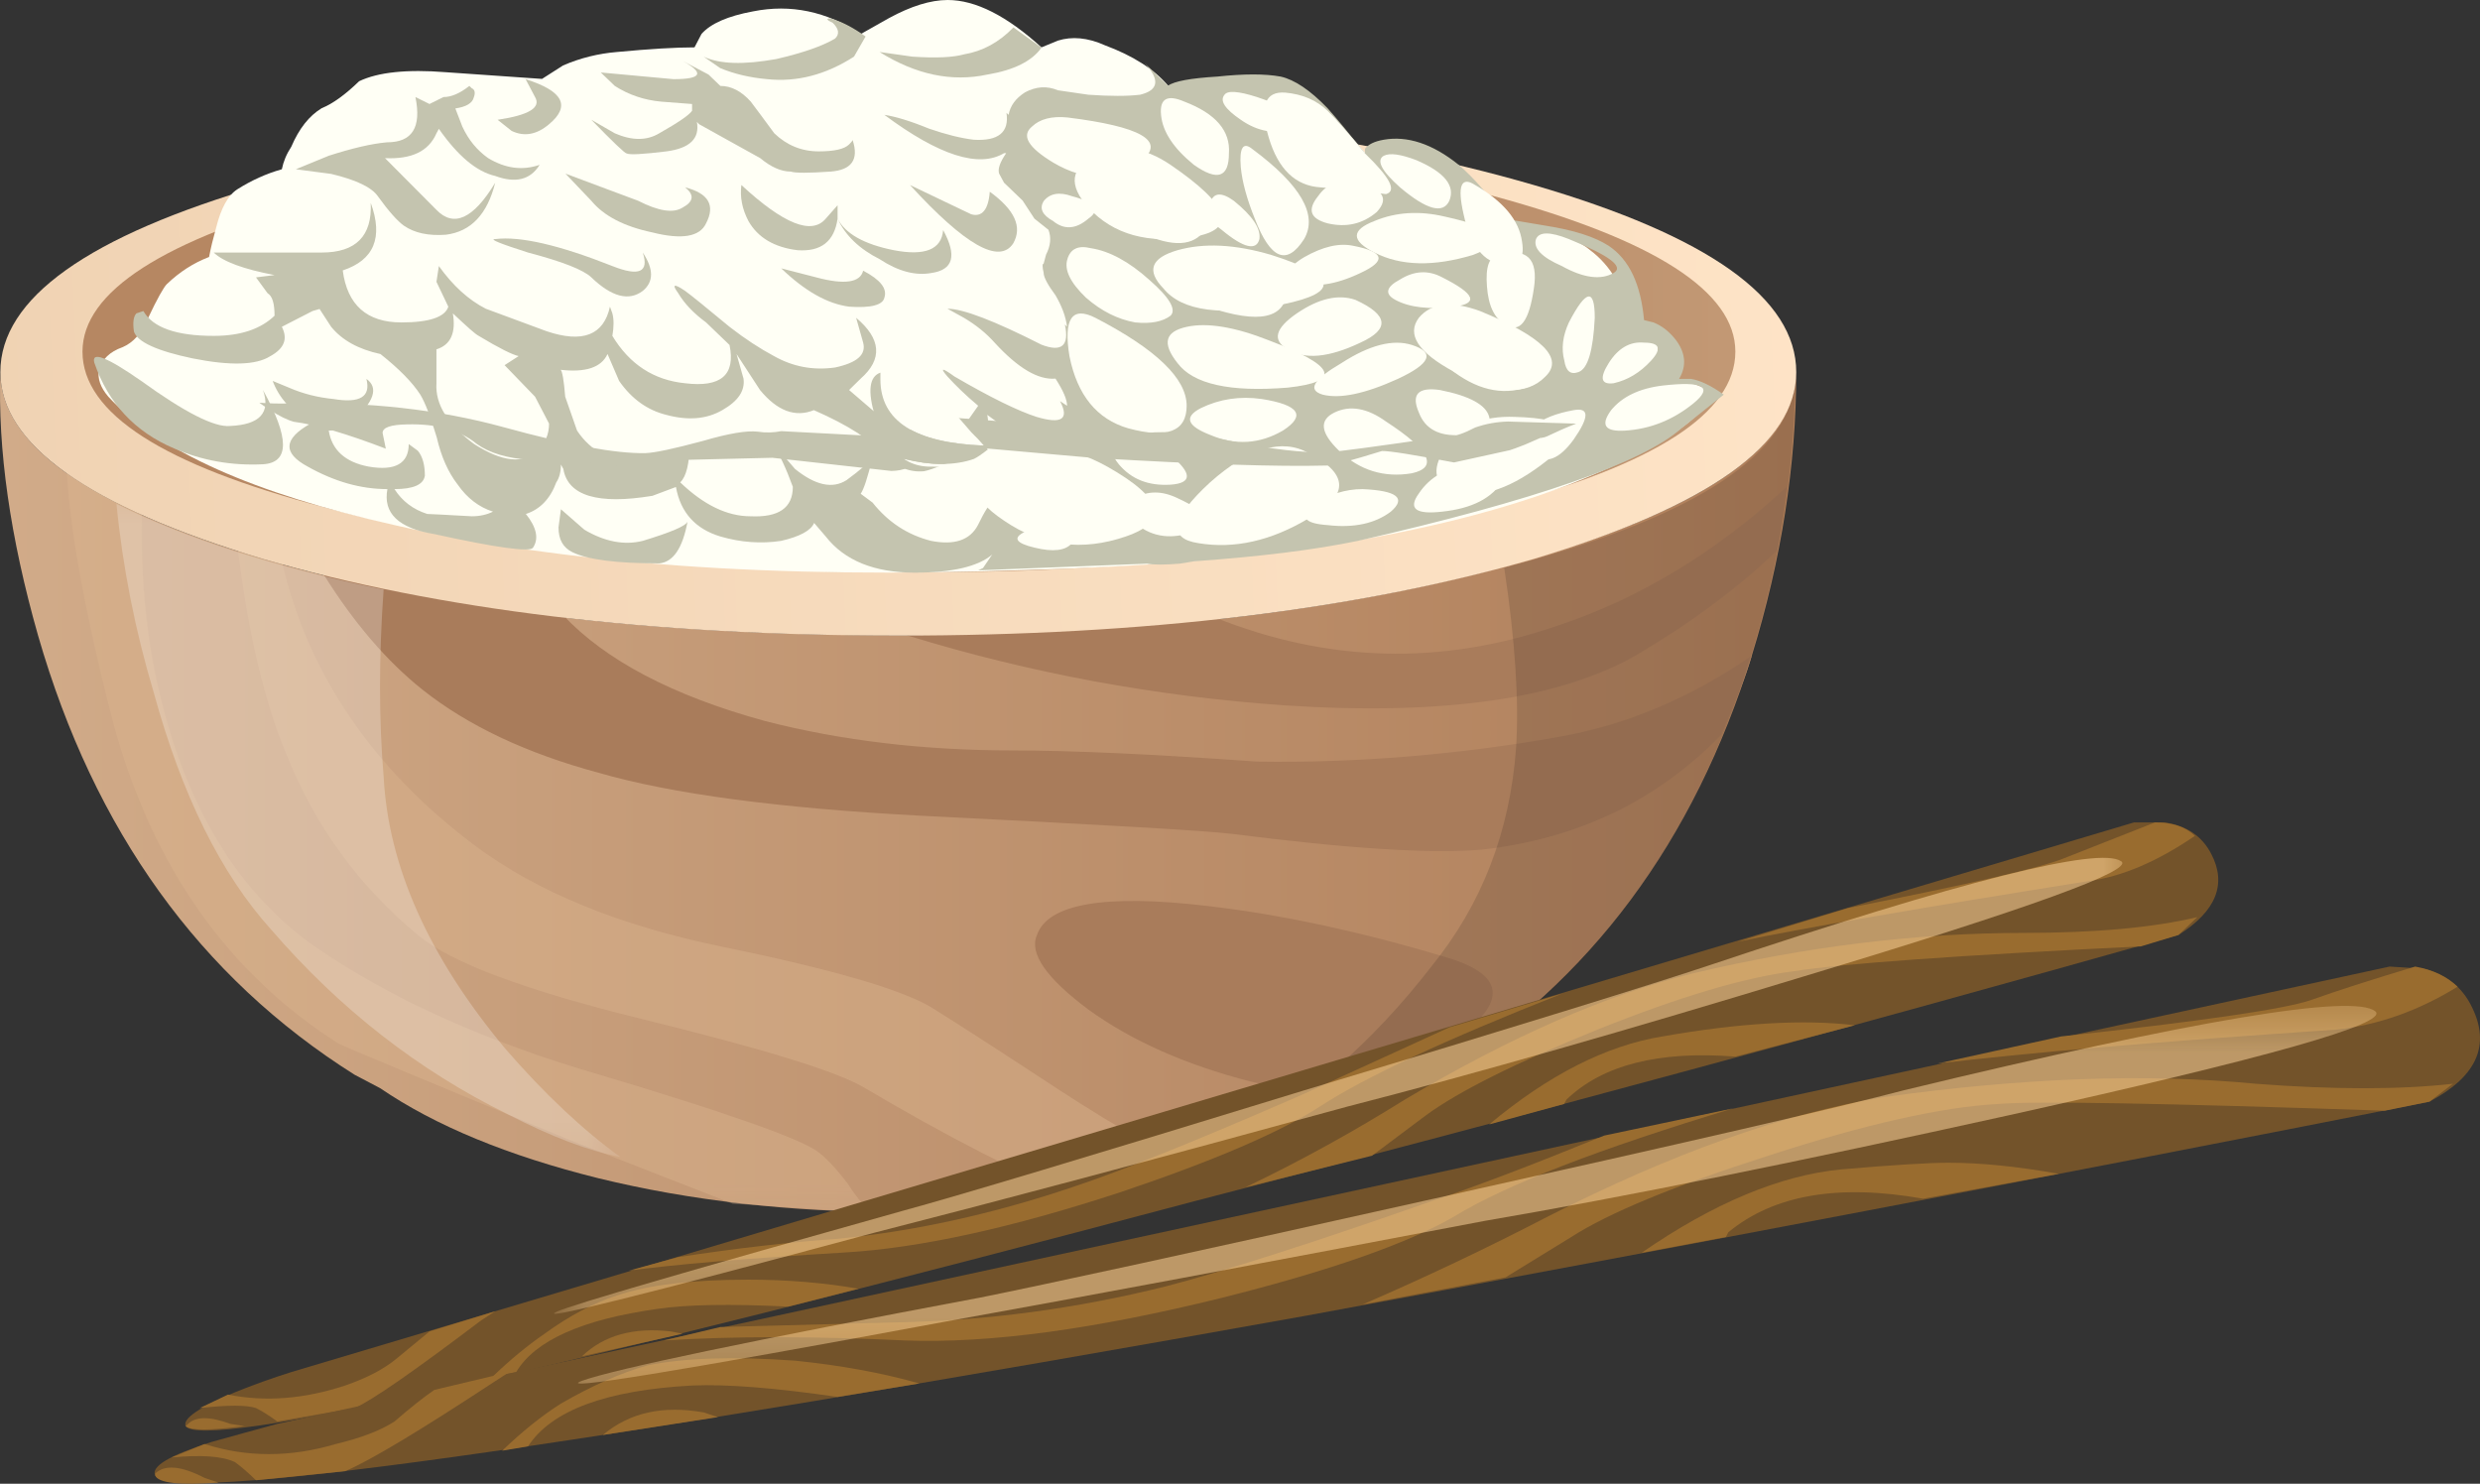 <?xml version="1.0" encoding="UTF-8" standalone="no"?>
<!-- Created with Inkscape (http://www.inkscape.org/) -->

<svg
   xmlns:dc="http://purl.org/dc/elements/1.1/"
   xmlns:cc="http://creativecommons.org/ns#"
   xmlns:rdf="http://www.w3.org/1999/02/22-rdf-syntax-ns#"
   xmlns:svg="http://www.w3.org/2000/svg"
   xmlns="http://www.w3.org/2000/svg"
   xmlns:sodipodi="http://sodipodi.sourceforge.net/DTD/sodipodi-0.dtd"
   xmlns:inkscape="http://www.inkscape.org/namespaces/inkscape"
   id="svg2"
   xml:space="preserve"
   viewBox="0 0 22944.956 13727.996"
   version="1.1"
   inkscape:version="0.91 r13725"
   sodipodi:docname="food-proper-rice.svg"
   width="22944.955"
   height="13727.996"><rect x="0" y="0" width="22944.956" height="13727.996" fill="#333333" stroke="none"/><sodipodi:namedview
     pagecolor="#ffffff"
     bordercolor="#666666"
     borderopacity="1"
     objecttolerance="10"
     gridtolerance="10"
     guidetolerance="10"
     inkscape:pageopacity="0"
     inkscape:pageshadow="2"
     inkscape:window-width="1916"
     inkscape:window-height="1035"
     id="namedview229"
     showgrid="false"
     fit-margin-top="0"
     fit-margin-left="0"
     fit-margin-right="0"
     fit-margin-bottom="0"
     inkscape:zoom="0.01"
     inkscape:cx="22893.792"
     inkscape:cy="19.567448"
     inkscape:window-x="4"
     inkscape:window-y="1"
     inkscape:window-maximized="1"
     inkscape:current-layer="g474" /><defs
     id="defs6"><linearGradient
       id="linearGradient24"
       y2="17.575"
       gradientUnits="userSpaceOnUse"
       x2="38.3"
       gradientTransform="matrix(0.68,0,0,-0.68,0.006,22.391)"
       y1="17.575"
       x1="-0.008"><stop
         id="stop26"
         style="stop-color:#d1ab89"
         offset="0" /><stop
         id="stop28"
         style="stop-color:#b07f5a"
         offset="1" /></linearGradient><clipPath
       id="clipPath42"><path
         id="path44"
         d="m 0,3.306 18,0 0,13 -18,0 0,-13 z"
         inkscape:connector-curvature="0" /></clipPath><mask
       id="mask46"><g
         id="g48"><g
           id="g50"
           clip-path="url(#clipPath42)"><path
             id="path52"
             style="fill:#000000;fill-opacity:0.441"
             d="m 0,3.306 18,0 0,13 -18,0 0,-13 z"
             inkscape:connector-curvature="0" /></g></g></mask><clipPath
       id="clipPath58"><path
         id="path60"
         d="m 0,3.306 18,0 0,13 -18,0 0,-13 z"
         inkscape:connector-curvature="0" /></clipPath><clipPath
       id="clipPath62"><path
         id="path64"
         d="M 0,4 18,4 18,17 0,17 0,4 Z"
         inkscape:connector-curvature="0" /></clipPath><clipPath
       id="clipPath88"><path
         id="path90"
         d="m 15,3.306 12,0 0,14 -12,0 0,-14 z"
         inkscape:connector-curvature="0" /></clipPath><mask
       id="mask92"><g
         id="g94"><g
           id="g96"
           clip-path="url(#clipPath88)"><path
             id="path98"
             style="fill:#000000;fill-opacity:0.141"
             d="m 15,3.306 12,0 0,14 -12,0 0,-14 z"
             inkscape:connector-curvature="0" /></g></g></mask><clipPath
       id="clipPath104"><path
         id="path106"
         d="m 15,3.306 12,0 0,14 -12,0 0,-14 z"
         inkscape:connector-curvature="0" /></clipPath><clipPath
       id="clipPath108"><path
         id="path110"
         d="M 15,4 27,4 27,18 15,18 15,4 Z"
         inkscape:connector-curvature="0" /></clipPath><clipPath
       id="clipPath132"><path
         id="path134"
         d="m 1,4.306 8,0 0,11 -8,0 0,-11 z"
         inkscape:connector-curvature="0" /></clipPath><mask
       id="mask136"><g
         id="g138"><g
           id="g140"
           clip-path="url(#clipPath132)"><path
             id="path142"
             style="fill:#000000;fill-opacity:0.25"
             d="m 1,4.306 8,0 0,11 -8,0 0,-11 z"
             inkscape:connector-curvature="0" /></g></g></mask><clipPath
       id="clipPath148"><path
         id="path150"
         d="m 1,4.306 8,0 0,11 -8,0 0,-11 z"
         inkscape:connector-curvature="0" /></clipPath><clipPath
       id="clipPath152"><path
         id="path154"
         d="M 1,5 9,5 9,16 1,16 1,5 Z"
         inkscape:connector-curvature="0" /></clipPath><linearGradient
       id="linearGradient182"
       y2="-9.035"
       gradientUnits="userSpaceOnUse"
       x2="9.106"
       gradientTransform="matrix(-0.679,-0.028,-0.028,0.679,0.005,22.391)"
       y1="-9.035"
       x1="-41.688"><stop
         id="stop184"
         style="stop-color:#ffe5c8"
         offset="0" /><stop
         id="stop186"
         style="stop-color:#edcfaf"
         offset="1" /></linearGradient><linearGradient
       id="linearGradient200"
       y2="-7.8"
       gradientUnits="userSpaceOnUse"
       x2="-3.3"
       gradientTransform="matrix(-0.68,0,0,0.68,0.005,22.391)"
       y1="-7.8"
       x1="-36.7"><stop
         id="stop202"
         style="stop-color:#c29874"
         offset="0" /><stop
         id="stop204"
         style="stop-color:#bb8e6a"
         offset=".176" /><stop
         id="stop206"
         style="stop-color:#b68762"
         offset="1" /></linearGradient><clipPath
       id="clipPath282"><path
         id="path284"
         d="m 8,2.306 23,0 0,8 -23,0 0,-8 z"
         inkscape:connector-curvature="0" /></clipPath><mask
       id="mask286"><g
         id="g288"><g
           id="g290"
           clip-path="url(#clipPath282)"><path
             id="path292"
             style="fill:#000000;fill-opacity:0.531"
             d="m 8,2.306 23,0 0,8 -23,0 0,-8 z"
             inkscape:connector-curvature="0" /></g></g></mask><clipPath
       id="clipPath298"><path
         id="path300"
         d="m 8,2.306 23,0 0,8 -23,0 0,-8 z"
         inkscape:connector-curvature="0" /></clipPath><clipPath
       id="clipPath302"><path
         id="path304"
         d="M 8,3 31,3 31,11 8,11 8,3 Z"
         inkscape:connector-curvature="0" /></clipPath><clipPath
       id="clipPath344"><path
         id="path346"
         d="m 8,1.306 27,0 0,6 -27,0 0,-6 z"
         inkscape:connector-curvature="0" /></clipPath><mask
       id="mask348"><g
         id="g350"><g
           id="g352"
           clip-path="url(#clipPath344)"><path
             id="path354"
             style="fill:#000000;fill-opacity:0.531"
             d="m 8,1.306 27,0 0,6 -27,0 0,-6 z"
             inkscape:connector-curvature="0" /></g></g></mask><clipPath
       id="clipPath360"><path
         id="path362"
         d="m 8,1.306 27,0 0,6 -27,0 0,-6 z"
         inkscape:connector-curvature="0" /></clipPath><clipPath
       id="clipPath364"><path
         id="path366"
         d="M 8,2 35,2 35,8 8,8 8,2 Z"
         inkscape:connector-curvature="0" /></clipPath><clipPath
       id="clipPath388"><path
         id="path390"
         d="m 1,30.306 27,0 0,-16 -27,0 0,16 z"
         inkscape:connector-curvature="0" /></clipPath><clipPath
       id="clipPath394"><path
         id="path396"
         d="m 23.309,27.076 -0.582,0.164 c -0.165,0.035 -0.325,0.07 -0.485,0.109 l -0.019,0.02 c -0.411,0.308 -0.785,0.418 -1.129,0.328 l -0.02,0 -0.062,-0.02 c -0.059,-0.019 -0.106,-0.039 -0.137,-0.062 -0.039,0.004 -0.078,0.008 -0.121,0.015 -0.078,0.086 -0.152,0.165 -0.227,0.235 -0.066,0.082 -0.129,0.156 -0.183,0.215 l -0.063,0.078 c -0.246,0.262 -0.476,0.414 -0.691,0.465 -0.215,0.047 -0.524,0.039 -0.922,-0.024 -0.371,-0.039 -0.609,-0.082 -0.715,-0.14 -0.058,0.07 -0.125,0.132 -0.207,0.195 l -0.121,0.117 c 0.02,-0.023 0.035,-0.043 0.043,-0.058 -0.172,0.125 -0.387,0.234 -0.648,0.324 -0.247,0.101 -0.473,0.121 -0.684,0.062 l -0.238,-0.125 c -0.493,0.465 -0.95,0.696 -1.375,0.684 -0.243,-0.004 -0.52,-0.106 -0.836,-0.301 l -0.371,-0.23 c -0.168,0.121 -0.325,0.191 -0.469,0.211 -0.367,0.144 -0.742,0.175 -1.121,0.089 -0.371,-0.089 -0.621,-0.214 -0.75,-0.379 L 11.102,28.845 C 10.809,28.838 10.434,28.802 9.984,28.74 9.688,28.732 9.426,28.658 9.188,28.517 L 8.875,28.31 7.473,28.396 C 6.91,28.435 6.5,28.369 6.234,28.205 6.027,28.009 5.844,27.873 5.684,27.791 5.527,27.677 5.387,27.486 5.258,27.216 5.207,27.111 5.172,26.99 5.148,26.853 4.91,26.795 4.699,26.697 4.516,26.56 4.48,26.529 4.449,26.494 4.418,26.455 4.23,26.388 4.051,26.314 3.883,26.244 L 1.422,24.638 C 1.414,24.623 1.398,24.599 1.387,24.58 1.371,24.56 1.359,24.537 1.348,24.517 L 1.328,24.478 C 1.32,24.463 1.316,24.451 1.309,24.435 1.297,24.408 1.281,24.38 1.27,24.357 1.25,24.314 1.23,24.275 1.215,24.236 1.191,24.166 1.176,24.099 1.16,24.033 1.152,24.009 1.145,23.982 1.141,23.951 l 0.004,-0.078 0,-0.078 0.003,-0.082 C 1.125,22.537 1.344,21.209 1.809,19.728 1.82,19.681 1.836,19.634 1.852,19.588 1.895,19.447 1.938,19.31 1.98,19.173 2.012,19.091 2.039,19.009 2.066,18.935 l 0.868,-1.84 c 0.097,-0.101 0.257,-0.265 0.472,-0.488 0.383,-0.336 0.668,-0.527 0.856,-0.578 0.32,-0.043 0.765,-0.18 1.332,-0.406 l -0.047,0.238 c 0,0.082 0.117,0.125 0.355,0.129 0.43,0.012 0.766,-0.086 1.008,-0.293 0.188,-0.141 0.445,-0.219 0.77,-0.242 0.058,0 0.121,-0.004 0.179,-0.016 L 8,15.443 c 0.211,0.004 0.559,-0.027 1.043,-0.094 0.195,-0.039 0.375,-0.047 0.539,-0.027 0.164,0.016 0.289,0.058 0.375,0.133 l 1.242,0.031 1.727,-0.199 c 0.183,0.004 0.304,0.062 0.355,0.172 0.051,0.132 0.235,0.203 0.555,0.211 l 2.043,-0.188 c 1.523,-0.094 2.644,-0.133 3.367,-0.113 0.078,0 0.344,0.074 0.793,0.219 0.106,0.003 0.453,-0.055 1.043,-0.172 0.309,0.007 0.73,0.129 1.273,0.371 0.028,0.004 0.055,0.011 0.079,0.023 0.554,0.278 1.043,0.426 1.468,0.438 0.16,0.004 0.532,0.183 1.11,0.547 0.015,0.011 0.035,0.023 0.058,0.043 l 0.961,1.484 c 0.207,0.473 0.387,0.976 0.543,1.512 0.016,0.066 0.035,0.132 0.055,0.203 l 0.019,0.039 c 0.114,0.429 0.211,0.859 0.286,1.289 l 0.035,0.18 c 0.07,0.375 0.117,0.75 0.152,1.125 l 0.059,1.703 c -0.028,1.093 -1.317,1.992 -3.871,2.703 z"
         inkscape:connector-curvature="0" /></clipPath><clipPath
       id="clipPath402"><path
         id="path404"
         d="m 3,15 21,0 0,3 -21,0 0,-3 z"
         inkscape:connector-curvature="0" /></clipPath><clipPath
       id="clipPath418"><path
         id="path420"
         d="m 0,31.306 26,0 0,-9 -26,0 0,9 z"
         inkscape:connector-curvature="0" /></clipPath><clipPath
       id="clipPath424"><path
         id="path426"
         d="m 21.949,34.353 -0.586,0.168 c -0.16,0.031 -0.32,0.07 -0.48,0.106 l -0.02,0.019 c -0.41,0.313 -0.785,0.422 -1.129,0.332 l -0.019,0 -0.063,-0.019 c -0.062,-0.02 -0.105,-0.043 -0.136,-0.067 -0.039,0.004 -0.078,0.012 -0.121,0.02 -0.079,0.086 -0.157,0.164 -0.227,0.234 -0.066,0.082 -0.129,0.152 -0.184,0.215 l -0.062,0.078 c -0.246,0.258 -0.477,0.414 -0.692,0.461 -0.214,0.051 -0.523,0.043 -0.921,-0.023 -0.371,-0.036 -0.61,-0.082 -0.715,-0.137 -0.059,0.07 -0.125,0.133 -0.207,0.195 l -0.121,0.117 c 0.019,-0.027 0.035,-0.047 0.039,-0.058 -0.168,0.125 -0.383,0.23 -0.649,0.324 -0.242,0.098 -0.468,0.121 -0.679,0.062 l -0.239,-0.128 c -0.492,0.468 -0.949,0.699 -1.379,0.687 -0.238,-0.008 -0.515,-0.109 -0.832,-0.301 l -0.375,-0.23 c -0.164,0.117 -0.32,0.187 -0.464,0.207 -0.372,0.148 -0.747,0.18 -1.122,0.094 C 10.195,36.619 9.945,36.49 9.816,36.33 L 9.742,36.127 C 9.445,36.119 9.074,36.084 8.621,36.017 8.328,36.009 8.066,35.939 7.828,35.798 L 7.512,35.591 6.109,35.673 C 5.551,35.713 5.137,35.65 4.875,35.482 4.668,35.291 4.484,35.154 4.324,35.068 4.168,34.959 4.027,34.767 3.898,34.498 3.848,34.392 3.812,34.271 3.789,34.134 3.551,34.076 3.34,33.978 3.156,33.838 3.121,33.81 3.09,33.775 3.059,33.736 2.871,33.67 2.691,33.595 2.523,33.521 L 0.062,31.92 C 0.055,31.9 0.039,31.88 0.023,31.861 0.012,31.838 0,31.818 -0.012,31.798 l -0.019,-0.039 c -0.008,-0.015 -0.012,-0.031 -0.02,-0.043 -0.011,-0.027 -0.027,-0.054 -0.039,-0.082 -0.023,-0.039 -0.039,-0.078 -0.055,-0.121 -0.023,-0.066 -0.043,-0.133 -0.054,-0.199 -0.008,-0.023 -0.016,-0.051 -0.02,-0.082 l 0,-0.078 c 0.004,-0.027 0.004,-0.055 0.004,-0.082 l 0,-0.078 c -0.023,-1.176 0.199,-2.504 0.664,-3.985 0.012,-0.046 0.028,-0.093 0.043,-0.14 0.043,-0.141 0.086,-0.278 0.129,-0.418 0.031,-0.082 0.059,-0.16 0.086,-0.235 L 1.574,24.377 C 1.672,24.275 1.828,24.111 2.047,23.888 2.43,23.552 2.715,23.357 2.902,23.31 3.223,23.263 3.668,23.127 4.234,22.904 l -0.046,0.238 c -0.004,0.078 0.117,0.121 0.355,0.129 0.426,0.012 0.762,-0.086 1.008,-0.297 0.187,-0.136 0.445,-0.215 0.765,-0.238 0.063,0 0.125,-0.004 0.184,-0.016 l 0.137,0.004 c 0.215,0.004 0.562,-0.027 1.043,-0.094 0.195,-0.039 0.379,-0.05 0.543,-0.027 0.164,0.016 0.289,0.059 0.375,0.129 l 1.242,0.031 1.722,-0.195 c 0.188,0.004 0.305,0.059 0.36,0.168 0.047,0.137 0.234,0.207 0.555,0.215 l 2.043,-0.188 c 1.523,-0.093 2.644,-0.133 3.363,-0.117 0.082,0.004 0.347,0.078 0.797,0.223 0.105,0 0.453,-0.055 1.043,-0.176 0.308,0.008 0.73,0.133 1.273,0.375 0.027,0.004 0.055,0.008 0.078,0.02 0.555,0.281 1.043,0.425 1.469,0.437 0.16,0.004 0.531,0.188 1.105,0.551 0.02,0.012 0.04,0.023 0.063,0.039 l 0.961,1.484 c 0.207,0.477 0.387,0.981 0.543,1.516 0.015,0.066 0.035,0.133 0.055,0.203 l 0.019,0.039 c 0.113,0.43 0.211,0.856 0.285,1.289 l 0.035,0.18 c 0.067,0.375 0.118,0.75 0.153,1.125 l 0.058,1.699 c -0.027,1.094 -1.32,1.996 -3.871,2.703 z"
         inkscape:connector-curvature="0" /></clipPath><clipPath
       id="clipPath432"><path
         id="path434"
         d="m 2,23 21,0 0,2 -21,0 0,-2 z"
         inkscape:connector-curvature="0" /></clipPath><clipPath
       id="clipPath448"><path
         id="path450"
         d="m 0,31.306 27,0 0,-2 -27,0 0,2 z"
         inkscape:connector-curvature="0" /></clipPath><clipPath
       id="clipPath454"><path
         id="path456"
         d="m 22.711,41.513 -0.586,0.168 c -0.16,0.032 -0.32,0.071 -0.484,0.106 l -0.02,0.019 c -0.406,0.313 -0.785,0.422 -1.129,0.332 l -0.019,0 -0.059,-0.023 c -0.062,-0.016 -0.109,-0.039 -0.141,-0.063 -0.035,0.004 -0.078,0.012 -0.117,0.02 -0.082,0.086 -0.156,0.164 -0.226,0.234 -0.071,0.082 -0.133,0.153 -0.188,0.215 l -0.062,0.078 c -0.246,0.258 -0.477,0.414 -0.692,0.461 -0.215,0.051 -0.519,0.043 -0.918,-0.023 -0.371,-0.035 -0.613,-0.082 -0.718,-0.137 -0.055,0.07 -0.125,0.133 -0.204,0.195 l -0.125,0.118 c 0.024,-0.028 0.036,-0.047 0.043,-0.059 -0.168,0.121 -0.382,0.23 -0.648,0.32 -0.242,0.102 -0.469,0.125 -0.684,0.067 L 15.5,43.412 c -0.492,0.468 -0.953,0.695 -1.379,0.687 -0.238,-0.008 -0.516,-0.109 -0.832,-0.301 l -0.375,-0.23 c -0.168,0.117 -0.324,0.187 -0.465,0.207 -0.371,0.148 -0.746,0.18 -1.125,0.094 -0.371,-0.09 -0.621,-0.219 -0.75,-0.379 L 10.5,43.287 C 10.207,43.279 9.836,43.244 9.383,43.177 9.09,43.17 8.824,43.099 8.59,42.959 L 8.273,42.752 6.871,42.834 C 6.309,42.873 5.898,42.81 5.637,42.642 5.426,42.451 5.242,42.314 5.086,42.228 4.93,42.119 4.785,41.927 4.66,41.658 4.609,41.548 4.57,41.427 4.551,41.295 4.309,41.236 4.098,41.138 3.918,40.998 3.883,40.97 3.848,40.935 3.82,40.896 3.629,40.826 3.449,40.755 3.285,40.681 L 0.824,39.08 C 0.812,39.06 0.801,39.041 0.785,39.017 0.773,38.998 0.762,38.978 0.746,38.959 L 0.727,38.916 C 0.723,38.904 0.715,38.888 0.707,38.877 0.695,38.849 0.684,38.822 0.672,38.795 0.648,38.755 0.629,38.716 0.613,38.673 0.594,38.607 0.574,38.541 0.559,38.474 0.551,38.451 0.547,38.423 0.539,38.392 l 0.004,-0.078 c 0.004,-0.027 0.004,-0.055 0.004,-0.082 l 0,-0.078 C 0.523,36.978 0.742,35.65 1.207,34.17 1.223,34.123 1.234,34.076 1.25,34.029 1.297,33.888 1.34,33.752 1.383,33.611 1.41,33.529 1.438,33.451 1.469,33.373 L 2.336,31.537 C 2.434,31.435 2.59,31.271 2.809,31.048 3.191,30.713 3.473,30.517 3.664,30.47 3.984,30.423 4.426,30.287 4.992,30.064 l -0.047,0.238 c 0,0.078 0.117,0.121 0.36,0.129 0.425,0.012 0.761,-0.09 1.007,-0.297 0.188,-0.136 0.442,-0.218 0.766,-0.238 0.063,0 0.121,-0.004 0.18,-0.016 l 0.14,0.004 c 0.215,0.004 0.563,-0.027 1.043,-0.093 0.196,-0.039 0.375,-0.051 0.539,-0.028 0.165,0.016 0.29,0.059 0.379,0.129 l 1.239,0.031 1.726,-0.195 c 0.188,0.004 0.305,0.059 0.356,0.168 0.05,0.137 0.234,0.207 0.554,0.215 l 2.047,-0.188 c 1.524,-0.097 2.645,-0.132 3.364,-0.117 0.078,0.004 0.343,0.078 0.793,0.223 0.109,0 0.457,-0.055 1.046,-0.176 0.305,0.008 0.731,0.133 1.27,0.375 0.031,0.004 0.055,0.008 0.082,0.02 0.551,0.281 1.039,0.425 1.469,0.437 0.16,0.004 0.527,0.188 1.105,0.551 0.016,0.012 0.035,0.023 0.059,0.039 l 0.965,1.484 c 0.203,0.477 0.386,0.981 0.539,1.516 0.019,0.066 0.035,0.133 0.054,0.199 l 0.02,0.043 c 0.117,0.43 0.211,0.856 0.289,1.289 l 0.035,0.18 c 0.067,0.375 0.117,0.75 0.152,1.125 l 0.055,1.699 c -0.027,1.094 -1.316,1.996 -3.867,2.703 z"
         inkscape:connector-curvature="0" /></clipPath><clipPath
       id="clipPath462"><path
         id="path464"
         d="m 3,30 21,0 0,2 -21,0 0,-2 z"
         inkscape:connector-curvature="0" /></clipPath></defs><g
     id="g10"
     transform="matrix(1.25,0,0,-1.25,22900.002,13727.995)"><g
       id="g474"><g
         id="g4470"
         transform="matrix(510.403,0,0,490.357,-18319.387,0.371)"><g
           id="g12"><g
             id="g14"><g
               id="g16"><g
                 id="g22"><path
                   inkscape:connector-curvature="0"
                   d="m 22.207,13.959 c 2.539,0.773 3.82,1.711 3.84,2.82 0,-1.402 -0.215,-2.832 -0.645,-4.281 C 24.562,9.685 23.059,7.58 20.879,6.173 L 20.539,5.97 C 19.77,5.404 18.727,4.951 17.414,4.611 16.055,4.271 14.59,4.099 13.027,4.099 11.465,4.099 10.012,4.271 8.676,4.611 7.363,4.951 6.309,5.404 5.512,5.97 L 5.141,6.173 c -2.246,1.473 -3.774,3.684 -4.59,6.629 -0.406,1.485 -0.586,2.809 -0.547,3.981 0,-1.09 1.269,-2.031 3.808,-2.824 2.54,-0.77 5.614,-1.153 9.215,-1.153 3.582,-0.004 6.641,0.383 9.18,1.153 z"
                   style="fill:url(#linearGradient24);fill-rule:evenodd"
                   id="path30" /></g></g></g><path
             inkscape:connector-curvature="0"
             d="m 22.613,11.275 c 0.977,0.18 1.907,0.59 2.789,1.223 -0.066,-0.25 -0.214,-0.649 -0.441,-1.192 -0.93,-0.996 -2.086,-1.574 -3.469,-1.734 -0.726,-0.067 -1.937,0.012 -3.637,0.238 -0.363,0.047 -1.871,0.137 -4.523,0.274 -2.039,0.113 -3.594,0.328 -4.656,0.648 -1.043,0.293 -1.895,0.711 -2.551,1.254 -0.523,0.434 -0.996,1.012 -1.43,1.734 1.27,-0.293 2.426,-0.496 3.469,-0.609 0.613,-0.68 1.586,-1.215 2.926,-1.598 1.109,-0.297 2.312,-0.445 3.601,-0.445 0.84,0 2.02,-0.055 3.536,-0.168 1.453,-0.023 2.914,0.102 4.386,0.375 z"
             style="fill:#a97c5b;fill-rule:evenodd"
             id="path32" /><path
             inkscape:connector-curvature="0"
             d="m 23.77,12.533 c -1.11,-0.684 -2.821,-0.942 -5.133,-0.785 -1.883,0.136 -3.707,0.488 -5.473,1.054 1.813,0.047 3.297,0.137 4.453,0.274 1.633,-0.68 3.278,-0.727 4.93,-0.137 1.199,0.406 2.324,1.109 3.363,2.109 L 25.777,14.095 C 25.211,13.529 24.539,13.009 23.77,12.533 Z"
             style="fill:#a97c5b;fill-rule:evenodd"
             id="path34" /><path
             inkscape:connector-curvature="0"
             d="m 20.98,7.943 c 0.887,-0.273 0.887,-0.715 0,-1.328 -0.906,-0.613 -1.855,-0.793 -2.851,-0.543 -0.93,0.25 -1.715,0.609 -2.348,1.086 -0.613,0.476 -0.859,0.851 -0.746,1.121 0.156,0.476 0.985,0.625 2.481,0.441 1.086,-0.132 2.242,-0.394 3.464,-0.777 z"
             style="fill:#a97c5b;fill-rule:evenodd"
             id="path36" /><g
             id="g38"><g
               mask="url(#mask46)"
               id="g54"><g
                 id="g66"><g
                   clip-path="url(#clipPath58)"
                   id="g68"><g
                     transform="translate(0,-0.694)"
                     id="g70"><g
                       id="g74"><g
                         clip-path="url(#clipPath62)"
                         id="g76"><g
                           id="g78"><path
                             inkscape:connector-curvature="0"
                             d="m 1.645,12.164 c -0.407,1.633 -0.633,2.91 -0.68,3.84 0.183,-0.156 0.543,-0.383 1.09,-0.68 -0.024,-1.269 0.136,-2.433 0.476,-3.5 C 2.961,10.484 3.641,9.477 4.57,8.797 5.68,8.004 7.062,7.359 8.719,6.859 10.465,6.316 11.492,5.941 11.812,5.738 11.949,5.648 12.105,5.477 12.289,5.227 12.445,4.977 12.57,4.832 12.66,4.785 L 10.621,4.922 8.277,5.875 C 6.121,6.801 5,7.289 4.91,7.336 3.301,8.402 2.211,10.008 1.645,12.164 Z"
                             style="fill:#dbb48e;fill-rule:evenodd"
                             id="path80" /><path
                             inkscape:connector-curvature="0"
                             d="M 15.383,6.621 C 16.219,6.055 16.957,5.625 17.59,5.328 L 15.754,4.957 C 14.805,5.363 13.738,5.93 12.559,6.656 12.176,6.906 11.086,7.254 9.297,7.711 7.617,8.141 6.543,8.559 6.066,8.969 5.203,9.715 4.57,10.621 4.16,11.688 c -0.316,0.769 -0.555,1.8 -0.711,3.093 l 0.645,-0.203 c 0.383,-1.68 1.312,-3.094 2.789,-4.25 0.906,-0.703 2.105,-1.215 3.601,-1.531 1.586,-0.34 2.598,-0.645 3.028,-0.918 0.386,-0.25 1.008,-0.668 1.871,-1.258 z"
                             style="fill:#dbb48e;fill-rule:evenodd"
                             id="path82" /></g></g></g></g></g></g></g></g><g
             id="g84"><g
               mask="url(#mask92)"
               id="g100"><g
                 id="g112"><g
                   clip-path="url(#clipPath104)"
                   id="g114"><g
                     transform="translate(0,-0.694)"
                     id="g116"><g
                       id="g120"><g
                         clip-path="url(#clipPath108)"
                         id="g122"><g
                           id="g124"><path
                             inkscape:connector-curvature="0"
                             d="M 26.031,17.41 C 26.027,16.016 25.812,14.602 25.383,13.16 24.547,10.352 23.039,8.242 20.863,6.836 l -0.34,-0.203 c -1.25,-0.906 -2.992,-1.485 -5.238,-1.735 1.11,0.297 1.973,0.625 2.586,0.989 1.063,0.59 2.027,1.461 2.887,2.617 0.726,0.93 1.137,2.027 1.226,3.297 0.043,0.703 -0.011,1.609 -0.172,2.719 2.786,0.765 4.192,1.726 4.219,2.89 z"
                             style="fill:#17110c;fill-rule:evenodd"
                             id="path126" /></g></g></g></g></g></g></g></g><g
             id="g128"><g
               mask="url(#mask136)"
               id="g144"><g
                 id="g156"><g
                   clip-path="url(#clipPath148)"
                   id="g158"><g
                     transform="translate(0,-0.694)"
                     id="g160"><g
                       id="g164"><g
                         clip-path="url(#clipPath152)"
                         id="g166"><g
                           id="g168"><path
                             inkscape:connector-curvature="0"
                             d="m 1.688,15.484 c 0.996,-0.519 2.289,-0.953 3.874,-1.293 -0.07,-1.019 -0.07,-1.957 0,-2.82 C 5.629,10.012 6.219,8.641 7.328,7.258 7.895,6.578 8.453,6.031 8.996,5.625 8.543,5.715 7.996,5.93 7.363,6.27 6.07,6.93 4.926,7.859 3.93,9.059 3.203,9.898 2.637,11.086 2.23,12.629 1.957,13.582 1.777,14.531 1.688,15.484 Z"
                             style="fill:#ffffff;fill-rule:evenodd"
                             id="path170" /></g></g></g></g></g></g></g></g><g
             id="g172"><g
               id="g174"><g
                 id="g180"><path
                   inkscape:connector-curvature="0"
                   d="m 26.047,16.779 c 0,-1.086 -1.27,-2.027 -3.805,-2.82 -2.562,-0.77 -5.633,-1.157 -9.215,-1.157 -3.605,0 -6.675,0.387 -9.215,1.157 -2.539,0.793 -3.808,1.734 -3.808,2.82 0,1.113 1.269,2.055 3.808,2.824 2.54,0.77 5.61,1.156 9.215,1.156 3.602,0 6.676,-0.386 9.215,-1.156 2.535,-0.769 3.805,-1.711 3.805,-2.824 z"
                   style="fill:url(#linearGradient182);fill-rule:evenodd"
                   id="path188" /></g></g></g><g
             id="g190"><g
               id="g192"><g
                 id="g198"><path
                   inkscape:connector-curvature="0"
                   d="m 25.164,17.088 c 0,-0.93 -1.168,-1.711 -3.5,-2.348 -2.336,-0.656 -5.156,-0.985 -8.469,-0.985 -3.308,0 -6.14,0.329 -8.5,0.985 -2.332,0.637 -3.5,1.418 -3.5,2.348 0,0.906 1.168,1.687 3.5,2.347 2.36,0.656 5.192,0.985 8.5,0.985 3.313,0 6.133,-0.329 8.469,-0.985 2.332,-0.66 3.5,-1.441 3.5,-2.347 z"
                   style="fill:url(#linearGradient200);fill-rule:evenodd"
                   id="path208" /></g></g></g><path
             inkscape:connector-curvature="0"
             d="m 22.75,15.08 c -1.926,-0.77 -4.555,-1.2 -7.887,-1.289 -3.629,-0.137 -6.675,0.089 -9.144,0.679 -2.043,0.477 -3.426,1.121 -4.149,1.938 -0.113,0.137 -0.16,0.273 -0.136,0.406 0.043,0.16 0.16,0.274 0.339,0.34 0.161,0.07 0.286,0.219 0.375,0.445 0.133,0.293 0.227,0.465 0.27,0.508 0.184,0.184 0.387,0.32 0.613,0.41 0.024,0.137 0.059,0.281 0.102,0.442 0.07,0.293 0.172,0.488 0.305,0.578 0.207,0.136 0.421,0.238 0.648,0.304 0.023,0.118 0.066,0.227 0.137,0.34 0.113,0.274 0.257,0.465 0.441,0.582 0.16,0.067 0.34,0.203 0.543,0.407 0.273,0.136 0.691,0.183 1.258,0.136 l 1.394,-0.101 0.305,0.203 c 0.25,0.113 0.512,0.18 0.781,0.203 0.477,0.047 0.852,0.07 1.125,0.07 l 0.102,0.203 c 0.133,0.157 0.383,0.27 0.746,0.34 0.547,0.114 1.066,0 1.566,-0.34 l 0.407,0.239 c 0.316,0.179 0.601,0.273 0.851,0.273 0.406,0 0.86,-0.242 1.36,-0.715 l 0.238,0.102 c 0.203,0.066 0.43,0.047 0.68,-0.07 0.406,-0.157 0.714,-0.36 0.918,-0.61 l 0.578,0.102 c 0.406,0.066 0.722,0.066 0.949,0 0.363,-0.09 0.828,-0.489 1.394,-1.192 l 0.34,0.102 c 0.25,0.023 0.477,-0.043 0.68,-0.203 0.297,-0.274 0.559,-0.578 0.785,-0.918 l 0.543,-0.031 c 0.387,-0.071 0.668,-0.184 0.852,-0.344 0.293,-0.227 0.5,-0.586 0.609,-1.086 l 0.375,-0.305 0,-0.512 c 0.566,-0.089 0.816,-0.203 0.75,-0.339 -0.207,-0.391 -0.887,-0.821 -2.043,-1.297 z"
             style="fill:#fffff5;fill-rule:evenodd"
             id="path210" /><path
             inkscape:connector-curvature="0"
             d="M 7.078,20.009 C 7.328,19.853 7.574,19.818 7.824,19.908 7.691,19.681 7.473,19.627 7.18,19.74 6.906,19.806 6.637,20.045 6.363,20.451 L 6.328,20.384 C 6.215,20.111 5.965,19.99 5.582,20.009 L 6.328,19.228 C 6.578,18.959 6.863,19.091 7.18,19.638 7.066,19.162 6.828,18.9 6.465,18.853 6.215,18.834 6.012,18.877 5.855,18.99 5.762,19.06 5.637,19.205 5.48,19.431 c -0.089,0.137 -0.316,0.25 -0.679,0.34 l -0.512,0.07 0.477,0.204 c 0.339,0.113 0.621,0.183 0.847,0.203 0.364,0 0.5,0.226 0.41,0.683 l 0.204,-0.105 0.203,0.105 c 0.113,0 0.238,0.055 0.375,0.168 L 6.84,21.064 C 6.883,21.045 6.895,20.998 6.871,20.931 6.852,20.838 6.758,20.783 6.602,20.759 l 0.101,-0.273 c 0.09,-0.203 0.215,-0.359 0.375,-0.477 z"
             style="fill:#c4c4af;fill-rule:evenodd"
             id="path212" /><path
             inkscape:connector-curvature="0"
             d="m 7.215,20.588 c 0.453,0.07 0.633,0.183 0.543,0.343 l -0.137,0.27 c 0.547,-0.18 0.656,-0.406 0.34,-0.68 C 7.781,20.361 7.598,20.33 7.418,20.42 l -0.203,0.168 z"
             style="fill:#c4c4af;fill-rule:evenodd"
             id="path214" /><path
             inkscape:connector-curvature="0"
             d="m 3.336,15.966 c 0.434,0.02 0.59,0.204 0.476,0.543 0.387,-0.726 0.387,-1.097 0,-1.121 -0.453,-0.023 -0.882,0.055 -1.289,0.239 -0.566,0.25 -0.953,0.679 -1.156,1.293 -0.047,0.179 0.18,0.089 0.68,-0.274 0.633,-0.476 1.062,-0.703 1.289,-0.68 z"
             style="fill:#c4c4af;fill-rule:evenodd"
             id="path216" /><path
             inkscape:connector-curvature="0"
             d="m 8.879,18.38 c 0.387,-0.16 0.535,-0.093 0.441,0.204 0.16,-0.25 0.16,-0.442 0,-0.579 -0.203,-0.16 -0.453,-0.089 -0.746,0.204 -0.113,0.113 -0.418,0.238 -0.918,0.375 -0.41,0.136 -0.566,0.203 -0.476,0.203 0.363,0.047 0.929,-0.09 1.699,-0.407 z"
             style="fill:#c4c4af;fill-rule:evenodd"
             id="path218" /><path
             inkscape:connector-curvature="0"
             d="m 9.32,14.232 c 0.407,0.129 0.621,0.223 0.649,0.289 -0.071,-0.398 -0.207,-0.609 -0.41,-0.629 -0.614,0 -1.032,0.055 -1.258,0.168 -0.137,0.07 -0.203,0.192 -0.203,0.375 L 8.133,14.709 8.473,14.4 C 8.766,14.22 9.051,14.162 9.32,14.232 Z"
             style="fill:#c4c4af;fill-rule:evenodd"
             id="path220" /><path
             inkscape:connector-curvature="0"
             d="m 10.887,20.861 c 0.066,-0.09 0.179,-0.25 0.34,-0.477 0.179,-0.179 0.394,-0.273 0.644,-0.273 0.227,0 0.375,0.035 0.441,0.105 0.028,0.028 0.047,0.051 0.051,0.067 0.094,-0.297 -0.015,-0.453 -0.32,-0.477 -0.316,-0.023 -0.512,-0.023 -0.578,0 -0.137,0 -0.285,0.067 -0.442,0.203 l -0.886,0.512 -0.032,0.035 c 0.043,-0.25 -0.101,-0.398 -0.441,-0.445 -0.34,-0.043 -0.535,-0.055 -0.578,-0.031 -0.024,0 -0.195,0.168 -0.512,0.508 l 0.34,-0.204 c 0.25,-0.113 0.465,-0.113 0.645,0 0.273,0.161 0.433,0.274 0.476,0.34 l 0,0.102 -0.441,0.035 c -0.25,0.023 -0.477,0.102 -0.68,0.238 l -0.203,0.203 1.055,-0.101 c 0.406,0 0.453,0.09 0.136,0.273 l 0.371,-0.203 0.172,-0.172 c 0.157,0 0.305,-0.078 0.442,-0.238 z"
             style="fill:#c4c4af;fill-rule:evenodd"
             id="path222" /><path
             inkscape:connector-curvature="0"
             d="m 10.238,19.025 c -0.09,-0.203 -0.351,-0.25 -0.781,-0.137 -0.41,0.09 -0.703,0.25 -0.883,0.477 l -0.375,0.41 1.055,-0.41 c 0.293,-0.156 0.508,-0.192 0.644,-0.102 0.161,0.09 0.172,0.192 0.036,0.305 0.339,-0.09 0.441,-0.27 0.304,-0.543 z"
             style="fill:#c4c4af;fill-rule:evenodd"
             id="path224" /><path
             inkscape:connector-curvature="0"
             d="m 11.836,18.209 c 0.41,-0.114 0.637,-0.079 0.68,0.101 0.25,-0.137 0.351,-0.269 0.308,-0.406 -0.023,-0.113 -0.195,-0.16 -0.512,-0.137 -0.316,0.043 -0.644,0.238 -0.984,0.578 l 0.508,-0.136 z"
             style="fill:#c4c4af;fill-rule:evenodd"
             id="path226" /><path
             inkscape:connector-curvature="0"
             d="m 12.074,22.052 c -0.09,0.043 -0.101,0.067 -0.031,0.067 0.156,-0.047 0.328,-0.137 0.508,-0.274 l -0.168,-0.304 c -0.41,-0.274 -0.828,-0.387 -1.258,-0.34 -0.25,0.023 -0.477,0.078 -0.684,0.168 l -0.238,0.172 c 0.231,-0.114 0.578,-0.125 1.055,-0.036 0.387,0.094 0.668,0.196 0.851,0.309 0.067,0.066 0.055,0.149 -0.035,0.238 z"
             style="fill:#c4c4af;fill-rule:evenodd"
             id="path228" /><path
             inkscape:connector-curvature="0"
             d="m 11.566,18.619 c -0.339,0.043 -0.578,0.191 -0.714,0.441 -0.09,0.18 -0.125,0.36 -0.102,0.543 0.613,-0.59 1.02,-0.758 1.223,-0.508 l 0.172,0.203 0,-0.203 c 0.113,-0.226 0.382,-0.386 0.816,-0.476 0.453,-0.09 0.691,0.011 0.715,0.304 0.203,-0.386 0.148,-0.601 -0.172,-0.648 -0.227,-0.043 -0.477,0.023 -0.746,0.207 -0.297,0.156 -0.5,0.359 -0.613,0.613 -0.047,-0.343 -0.239,-0.5 -0.579,-0.476 z"
             style="fill:#c4c4af;fill-rule:evenodd"
             id="path230" /><path
             inkscape:connector-curvature="0"
             d="m 14.32,21.271 c -0.523,-0.117 -1.043,0 -1.566,0.34 l 0.476,-0.07 c 0.34,-0.024 0.59,-0.012 0.75,0.035 0.27,0.047 0.508,0.183 0.715,0.406 l 0.407,-0.305 C 14.965,21.474 14.703,21.338 14.32,21.271 Z"
             style="fill:#c4c4af;fill-rule:evenodd"
             id="path232" /><path
             inkscape:connector-curvature="0"
             d="m 14.691,18.72 c -0.203,-0.316 -0.699,-0.023 -1.496,0.883 l 0.887,-0.441 c 0.156,-0.047 0.25,0.066 0.27,0.34 0.363,-0.274 0.476,-0.532 0.339,-0.782 z"
             style="fill:#c4c4af;fill-rule:evenodd"
             id="path234" /><path
             inkscape:connector-curvature="0"
             d="m 7.758,16.408 -0.442,0.476 0.204,0.137 c -0.09,0.02 -0.286,0.121 -0.579,0.305 -0.046,0.023 -0.168,0.137 -0.375,0.34 0.047,-0.293 -0.031,-0.477 -0.238,-0.543 l 0,-0.512 c -0.019,-0.316 0.16,-0.621 0.547,-0.918 0.406,-0.27 0.711,-0.305 0.918,-0.102 0.113,0.114 0.168,0.25 0.168,0.411 L 7.758,16.408 Z M 19.25,14.47 c 0.383,-0.047 0.691,0.024 0.918,0.203 0.227,0.204 0.09,0.317 -0.41,0.34 -0.25,0 -0.488,-0.078 -0.715,-0.238 -0.203,-0.18 -0.133,-0.281 0.207,-0.305 z m 0.168,1.121 c 0.297,-0.293 0.648,-0.41 1.055,-0.339 0.386,0.089 0.261,0.351 -0.375,0.781 -0.27,0.203 -0.52,0.25 -0.746,0.137 -0.227,-0.114 -0.207,-0.305 0.066,-0.579 z m -0.949,-0.203 c -0.317,-0.07 -0.524,-0.25 -0.614,-0.547 -0.113,-0.269 0.012,-0.382 0.375,-0.339 0.383,0.07 0.622,0.261 0.715,0.578 0.09,0.297 -0.07,0.398 -0.476,0.308 z m -1.227,2.481 c 0.817,-0.34 1.281,-0.34 1.395,0 0.113,0.363 -0.215,0.601 -0.985,0.715 -0.297,0.046 -0.511,-0.024 -0.648,-0.204 -0.137,-0.207 -0.055,-0.375 0.238,-0.511 z m 0.817,-0.645 c -0.27,0.067 -0.477,0.078 -0.614,0.035 -0.156,-0.046 -0.168,-0.148 -0.031,-0.308 0.18,-0.203 0.566,-0.274 1.156,-0.203 0.52,0.066 0.352,0.226 -0.511,0.476 z m 0.238,-0.851 c -0.317,0.047 -0.613,0 -0.883,-0.137 -0.25,-0.133 -0.203,-0.27 0.137,-0.406 0.363,-0.16 0.715,-0.137 1.051,0.066 0.339,0.227 0.238,0.387 -0.305,0.477 z m 2.176,0.816 c -0.274,0.09 -0.614,0 -1.02,-0.273 -0.41,-0.25 -0.5,-0.407 -0.273,-0.477 0.25,-0.066 0.613,0.012 1.09,0.238 0.476,0.231 0.542,0.399 0.203,0.512 z m -0.746,0.035 c 0.429,0.203 0.406,0.418 -0.071,0.645 -0.25,0.09 -0.531,0.023 -0.851,-0.203 -0.317,-0.227 -0.36,-0.407 -0.133,-0.543 0.25,-0.16 0.598,-0.125 1.055,0.101 z m -3.266,-2.347 c -0.184,-0.114 -0.168,-0.25 0.035,-0.407 0.227,-0.183 0.496,-0.218 0.813,-0.101 0.32,0.113 0.238,0.281 -0.235,0.508 -0.226,0.113 -0.433,0.113 -0.613,0 z m -0.102,0.851 c -0.25,-0.023 -0.293,-0.137 -0.136,-0.34 0.183,-0.226 0.429,-0.328 0.75,-0.308 0.316,0.023 0.316,0.172 0,0.445 -0.184,0.18 -0.387,0.246 -0.614,0.203 z M 15.441,14.4 c -0.183,0.07 -0.375,0.059 -0.578,-0.031 -0.183,-0.09 -0.136,-0.172 0.137,-0.239 0.27,-0.07 0.453,-0.046 0.543,0.067 0.09,0.09 0.059,0.16 -0.102,0.203 z m -0.07,0.918 0.238,0.238 c 0.024,0.047 0.024,0.09 0,0.137 -0.269,-0.09 -0.644,0.012 -1.121,0.309 l -0.172,0.132 c 0.047,-0.269 -0.031,-0.464 -0.238,-0.578 -0.34,-0.156 -0.566,-0.25 -0.68,-0.273 -0.203,-0.02 -0.394,0.058 -0.578,0.242 -0.179,0.223 -0.519,0.453 -1.019,0.68 -0.27,-0.114 -0.531,-0.012 -0.781,0.304 l -0.34,0.543 0.101,-0.371 c 0.024,-0.183 -0.078,-0.34 -0.308,-0.476 -0.227,-0.137 -0.496,-0.16 -0.813,-0.071 -0.273,0.071 -0.5,0.239 -0.683,0.512 L 8.809,17.052 C 8.719,16.849 8.492,16.771 8.129,16.814 8.152,16.795 8.176,16.658 8.195,16.408 L 8.367,15.896 C 8.57,15.58 8.867,15.42 9.25,15.42 9.742,15.42 9.992,15.513 10,15.693 9.996,15.4 9.953,15.205 9.863,15.115 c 0.34,-0.34 0.68,-0.512 1.02,-0.512 0.406,-0.019 0.613,0.125 0.613,0.445 -0.094,0.27 -0.195,0.497 -0.308,0.68 l 0.339,-0.41 c 0.297,-0.25 0.547,-0.305 0.75,-0.168 0.203,0.156 0.328,0.27 0.375,0.34 -0.07,-0.297 -0.125,-0.477 -0.172,-0.547 l 0.172,-0.133 c 0.227,-0.297 0.508,-0.488 0.848,-0.578 0.34,-0.07 0.566,0.012 0.68,0.238 0.093,0.203 0.183,0.348 0.273,0.442 l 0.07,0.269 0.102,-0.269 c 0.113,-0.16 0.293,-0.239 0.543,-0.239 0.363,-0.023 0.602,0.114 0.715,0.407 0,0.136 -0.082,0.218 -0.238,0.238 l -0.274,0 z m 1.703,0.887 c 0.156,0.136 0.114,0.34 -0.136,0.609 -0.227,0.25 -0.489,0.41 -0.782,0.477 -0.183,0.047 -0.32,0 -0.41,-0.137 -0.09,-0.156 -0.043,-0.348 0.137,-0.578 0.476,-0.543 0.871,-0.668 1.191,-0.371 z m -1.258,2.445 c -0.183,0.047 -0.296,-0.012 -0.339,-0.168 -0.047,-0.16 0.043,-0.352 0.269,-0.578 0.227,-0.207 0.465,-0.328 0.715,-0.375 0.227,-0.024 0.398,0.012 0.512,0.101 0.089,0.09 -0.012,0.274 -0.309,0.543 -0.293,0.274 -0.578,0.434 -0.848,0.477 z m 1.289,1.02 c -0.269,0.23 -0.566,0.218 -0.882,-0.032 -0.317,-0.226 -0.239,-0.465 0.238,-0.715 0.477,-0.25 0.805,-0.261 0.984,-0.035 0.16,0.227 0.047,0.489 -0.34,0.782 z m -1.968,-0.305 c -0.071,-0.113 -0.024,-0.215 0.133,-0.305 0.16,-0.137 0.332,-0.125 0.511,0.035 0.184,0.133 0.102,0.246 -0.238,0.34 -0.18,0.067 -0.316,0.043 -0.406,-0.07 z m 0.34,1.258 c -0.227,0.023 -0.399,-0.024 -0.512,-0.137 -0.16,-0.137 -0.055,-0.316 0.305,-0.543 0.476,-0.293 0.906,-0.281 1.292,0.035 0.34,0.293 -0.023,0.508 -1.085,0.645 z m 4.25,-2.348 c 0.382,0.184 0.347,0.32 -0.102,0.41 -0.207,0.047 -0.445,-0.012 -0.715,-0.172 -0.25,-0.156 -0.285,-0.281 -0.105,-0.371 0.25,-0.094 0.558,-0.047 0.922,0.133 z m -0.036,1.363 c -0.25,0.067 -0.441,0 -0.578,-0.203 -0.16,-0.207 -0.113,-0.34 0.137,-0.41 0.27,-0.066 0.508,-0.012 0.715,0.172 0.18,0.203 0.09,0.348 -0.274,0.441 z m 0.848,0.34 c -0.227,0.09 -0.383,0.113 -0.473,0.067 -0.113,-0.067 -0.035,-0.227 0.235,-0.477 0.387,-0.34 0.625,-0.406 0.715,-0.203 0.089,0.226 -0.067,0.43 -0.477,0.613 z m -2.344,-0.883 c 0.227,-0.613 0.465,-0.715 0.715,-0.308 0.203,0.363 -0.047,0.816 -0.75,1.359 -0.133,0.113 -0.191,0.024 -0.168,-0.273 0.02,-0.223 0.09,-0.485 0.203,-0.778 z m -0.304,0.27 c -0.184,0.137 -0.297,0.125 -0.344,-0.035 -0.043,-0.157 0.015,-0.293 0.172,-0.407 0.316,-0.273 0.5,-0.316 0.543,-0.136 0.023,0.16 -0.102,0.351 -0.371,0.578 z m -0.579,0.543 c 0.34,-0.25 0.508,-0.192 0.508,0.172 0.024,0.34 -0.191,0.601 -0.644,0.781 -0.25,0.113 -0.364,0.047 -0.34,-0.203 0.023,-0.25 0.18,-0.5 0.476,-0.75 z m 1.461,0.172 c -0.16,-0.137 -0.171,-0.239 -0.035,-0.309 0.184,-0.09 0.418,-0.019 0.715,0.207 0.293,0.203 0.238,0.305 -0.172,0.305 -0.179,0 -0.347,-0.067 -0.508,-0.203 z m 0,0.371 c 0.27,0.094 0.09,0.254 -0.546,0.48 -0.27,0.09 -0.43,0.102 -0.473,0.032 -0.07,-0.09 0.012,-0.215 0.238,-0.375 0.246,-0.18 0.508,-0.227 0.781,-0.137 z m 2.313,-2.684 c 0.359,0.047 0.305,0.192 -0.172,0.442 -0.203,0.113 -0.406,0.101 -0.613,-0.032 -0.203,-0.113 -0.227,-0.218 -0.067,-0.308 0.204,-0.114 0.489,-0.149 0.852,-0.102 z m 2.277,-1.562 c -0.16,-0.227 -0.09,-0.328 0.203,-0.309 0.364,0.024 0.692,0.16 0.989,0.41 0.293,0.25 0.144,0.34 -0.446,0.27 -0.339,-0.043 -0.586,-0.168 -0.746,-0.371 z m -2.449,-1.532 c 0.43,0.047 0.727,0.204 0.883,0.477 0.183,0.25 0.023,0.328 -0.477,0.238 -0.34,-0.047 -0.586,-0.191 -0.746,-0.441 -0.16,-0.231 -0.043,-0.32 0.34,-0.274 z m 1.328,1.293 c -0.16,-0.16 -0.16,-0.308 0,-0.441 0.18,-0.137 0.371,-0.059 0.578,0.238 0.227,0.34 0.227,0.485 0,0.442 -0.25,-0.047 -0.445,-0.125 -0.578,-0.239 z m -0.918,1.395 c -0.273,0.09 -0.445,0.055 -0.512,-0.102 -0.046,-0.136 0.047,-0.296 0.274,-0.48 0.383,-0.293 0.758,-0.359 1.121,-0.203 0.316,0.16 0.023,0.422 -0.883,0.785 z m 0.508,0.133 c 0.207,-0.133 0.34,0.047 0.41,0.547 0.067,0.453 -0.101,0.621 -0.512,0.507 -0.136,-0.019 -0.191,-0.179 -0.168,-0.476 0.02,-0.293 0.11,-0.488 0.27,-0.578 z m -0.238,-1.391 c -0.043,0.18 -0.282,0.317 -0.715,0.406 -0.317,0.047 -0.418,-0.066 -0.305,-0.339 0.09,-0.25 0.297,-0.364 0.614,-0.34 0.316,0.023 0.453,0.113 0.406,0.273 z m 1.804,0.508 c 0.204,0.047 0.383,0.16 0.543,0.34 0.161,0.183 0.125,0.273 -0.101,0.273 -0.203,0.02 -0.375,-0.082 -0.512,-0.308 -0.137,-0.227 -0.113,-0.328 0.07,-0.305 z m -0.273,0.988 c 0,0.449 -0.125,0.43 -0.375,-0.07 -0.09,-0.203 -0.113,-0.395 -0.066,-0.578 0.023,-0.156 0.089,-0.215 0.203,-0.172 0.136,0.047 0.215,0.32 0.238,0.82 z m 0.273,0.676 c 0.157,0.094 -0.058,0.262 -0.648,0.512 -0.273,0.113 -0.43,0.113 -0.477,0 -0.043,-0.137 0.082,-0.274 0.375,-0.407 0.317,-0.183 0.567,-0.214 0.75,-0.105 z m -2.039,0.785 c 0.157,-0.207 0.329,-0.297 0.508,-0.273 0.18,0 0.125,0.148 -0.168,0.441 -0.23,0.227 -0.375,0.309 -0.445,0.238 -0.066,-0.066 -0.031,-0.203 0.105,-0.406 z m -0.171,-0.41 c 0.273,0.07 0.136,0.191 -0.411,0.375 -0.179,0.047 -0.339,0.023 -0.476,-0.066 -0.133,-0.09 -0.102,-0.184 0.105,-0.274 0.246,-0.113 0.508,-0.125 0.782,-0.035 z m -0.036,1.258 c 0.227,-0.203 0.453,-0.477 0.68,-0.817 L 22.41,18.99 c 0.41,-0.067 0.715,-0.168 0.918,-0.305 0.297,-0.207 0.465,-0.578 0.512,-1.121 l 0.137,-0.035 c 0.113,-0.047 0.214,-0.125 0.304,-0.238 0.16,-0.203 0.184,-0.411 0.067,-0.614 l 0.172,0 c 0.136,-0.023 0.292,-0.101 0.476,-0.238 l -0.613,-0.508 c -0.567,-0.523 -2.129,-1.09 -4.692,-1.699 -0.632,-0.137 -1.425,-0.238 -2.379,-0.309 l -0.203,-0.035 c -0.226,-0.019 -0.386,-0.019 -0.476,0 l -2.449,-0.101 0.07,0.035 0.133,0.203 c -0.203,-0.18 -0.578,-0.273 -1.121,-0.273 -0.59,0 -1.02,0.183 -1.293,0.546 l -0.168,0.204 c -0.047,-0.114 -0.203,-0.204 -0.477,-0.27 -0.293,-0.047 -0.59,-0.023 -0.883,0.066 -0.363,0.114 -0.578,0.364 -0.644,0.747 l -0.34,-0.133 c -0.793,-0.137 -1.227,0 -1.293,0.406 l -0.035,0.066 c 0,-0.113 -0.024,-0.203 -0.067,-0.269 -0.089,-0.25 -0.238,-0.41 -0.441,-0.477 0.156,-0.203 0.191,-0.375 0.102,-0.511 -0.047,-0.067 -0.524,0 -1.43,0.207 -0.52,0.089 -0.746,0.316 -0.68,0.679 -0.387,0 -0.769,0.114 -1.156,0.34 -0.363,0.203 -0.352,0.418 0.035,0.645 -0.273,0.183 -0.453,0.398 -0.543,0.648 L 4.188,16.545 C 4.395,16.451 4.609,16.396 4.836,16.373 5.219,16.306 5.379,16.408 5.312,16.677 5.492,16.545 5.426,16.33 5.105,16.033 5.016,15.943 4.902,15.896 4.766,15.896 4.812,15.603 5.004,15.42 5.344,15.353 5.73,15.283 5.926,15.4 5.926,15.693 L 6.059,15.591 C 6.129,15.502 6.16,15.373 6.16,15.216 6.141,15.08 5.992,15.013 5.719,15.013 5.832,14.83 5.992,14.705 6.195,14.638 c 0.024,0 0.239,-0.011 0.645,-0.035 0.117,0 0.219,0.024 0.308,0.07 C 6.945,14.74 6.773,14.877 6.637,15.08 6.5,15.263 6.398,15.498 6.332,15.795 6.242,16.111 6.16,16.326 6.094,16.439 5.98,16.623 5.789,16.826 5.516,17.052 5.199,17.123 4.961,17.259 4.801,17.463 L 4.633,17.732 4.531,17.701 4.086,17.463 C 4.176,17.279 4.121,17.134 3.914,17.017 3.711,16.884 3.336,16.873 2.793,16.986 c -0.52,0.113 -0.805,0.25 -0.852,0.406 -0.019,0.137 -0.007,0.227 0.036,0.274 l 0.101,0.035 c 0.137,-0.25 0.477,-0.375 1.02,-0.375 0.386,0 0.679,0.101 0.882,0.304 0,0.184 -0.031,0.297 -0.101,0.34 l -0.168,0.239 0.269,0.035 c -0.453,0.09 -0.746,0.203 -0.882,0.34 l 1.566,0 c 0.496,0 0.734,0.25 0.711,0.75 0.184,-0.524 0.047,-0.864 -0.406,-1.02 0.066,-0.523 0.351,-0.785 0.851,-0.785 0.407,0 0.633,0.082 0.68,0.238 l -0.172,0.375 0.035,0.238 c 0.203,-0.296 0.43,-0.511 0.68,-0.644 l 0.883,-0.34 c 0.523,-0.183 0.828,-0.058 0.918,0.371 l 0.035,-0.101 c 0.023,-0.09 0.023,-0.203 0,-0.34 0.25,-0.43 0.601,-0.668 1.055,-0.715 0.519,-0.066 0.734,0.125 0.644,0.578 l -0.34,0.34 c -0.179,0.137 -0.316,0.285 -0.406,0.445 -0.094,0.133 -0.059,0.145 0.102,0.031 0.089,-0.066 0.304,-0.25 0.644,-0.542 0.227,-0.184 0.442,-0.329 0.645,-0.442 0.273,-0.16 0.566,-0.219 0.886,-0.172 0.317,0.071 0.453,0.192 0.407,0.375 l -0.102,0.375 c 0.363,-0.316 0.387,-0.625 0.066,-0.918 l -0.168,-0.172 0.34,-0.304 c 0.637,-0.5 1.078,-0.578 1.325,-0.239 l 0.207,0.305 c -0.184,0.16 -0.329,0.309 -0.446,0.442 -0.113,0.136 -0.078,0.136 0.102,0 0.523,-0.317 0.922,-0.52 1.191,-0.61 0.364,-0.113 0.477,-0.035 0.34,0.238 l 0.102,-0.07 c 0,0.094 -0.055,0.227 -0.168,0.41 -0.25,-0.023 -0.543,0.157 -0.883,0.543 -0.117,0.137 -0.262,0.262 -0.445,0.375 l -0.239,0.137 c 0.227,0 0.684,-0.184 1.364,-0.543 0.293,-0.117 0.406,-0.016 0.339,0.305 l 0.032,-0.035 c -0.02,0.16 -0.078,0.316 -0.168,0.476 -0.114,0.16 -0.172,0.274 -0.172,0.34 -0.02,0.09 -0.02,0.137 0,0.137 l 0.035,0.136 c 0.066,0.133 0.078,0.258 0.035,0.375 L 15,19.095 l -0.172,0.274 -0.269,0.269 -0.071,0.137 c -0.023,0.07 0.012,0.172 0.102,0.309 l -0.031,0 c -0.364,-0.227 -0.942,-0.036 -1.735,0.578 0.156,-0.024 0.371,-0.09 0.645,-0.207 0.25,-0.09 0.465,-0.145 0.648,-0.168 0.36,-0.024 0.52,0.113 0.477,0.406 l 0.031,-0.031 c 0.023,0.136 0.102,0.25 0.238,0.34 0.16,0.089 0.317,0.101 0.477,0.031 l 0.441,-0.067 c 0.317,-0.023 0.567,-0.023 0.75,0 0.27,0.067 0.293,0.227 0.067,0.477 l 0.34,-0.34 c 0.089,0.067 0.328,0.113 0.714,0.137 0.387,0.043 0.692,0.043 0.918,0 0.203,-0.047 0.43,-0.207 0.68,-0.477 0.137,-0.16 0.316,-0.386 0.543,-0.679 l 0,0.066 c 0.047,0.066 0.137,0.113 0.273,0.137 0.34,0.062 0.704,-0.059 1.086,-0.379 z"
             style="fill:#c4c4af;fill-rule:evenodd"
             id="path236" /><path
             inkscape:connector-curvature="0"
             d="m 16.973,19.908 c 0.859,-0.61 0.972,-0.973 0.339,-1.086 -0.66,-0.113 -1.167,0.031 -1.531,0.441 -0.293,0.34 -0.261,0.602 0.102,0.782 0.34,0.183 0.703,0.136 1.09,-0.137 z"
             style="fill:#fffff5;fill-rule:evenodd"
             id="path238" /><path
             inkscape:connector-curvature="0"
             d="m 18.434,18.548 c 0.953,-0.316 1.007,-0.566 0.168,-0.746 -0.883,-0.183 -1.461,-0.105 -1.731,0.239 -0.25,0.269 -0.183,0.461 0.203,0.578 0.383,0.113 0.836,0.09 1.36,-0.071 z"
             style="fill:#fffff5;fill-rule:evenodd"
             id="path240" /><path
             inkscape:connector-curvature="0"
             d="m 18.398,17.259 c 0.977,-0.386 1.067,-0.625 0.274,-0.714 -0.84,-0.071 -1.371,0.054 -1.598,0.371 -0.226,0.297 -0.183,0.476 0.137,0.547 0.293,0.066 0.691,0 1.187,-0.204 z"
             style="fill:#fffff5;fill-rule:evenodd"
             id="path242" /><path
             inkscape:connector-curvature="0"
             d="m 15.883,17.599 c 0.883,-0.476 1.324,-0.918 1.324,-1.328 0,-0.387 -0.281,-0.5 -0.848,-0.34 -0.453,0.137 -0.738,0.5 -0.851,1.086 -0.09,0.567 0.035,0.762 0.375,0.582 z"
             style="fill:#fffff5;fill-rule:evenodd"
             id="path244" /><path
             inkscape:connector-curvature="0"
             d="m 21.461,17.701 c 0.906,-0.387 1.223,-0.715 0.949,-0.988 -0.273,-0.293 -0.715,-0.27 -1.324,0.07 -0.524,0.293 -0.691,0.566 -0.512,0.816 0.184,0.227 0.477,0.258 0.887,0.102 z"
             style="fill:#fffff5;fill-rule:evenodd"
             id="path246" /><path
             inkscape:connector-curvature="0"
             d="m 20.949,19.127 c 0.793,-0.18 0.93,-0.375 0.41,-0.579 -0.57,-0.179 -1.047,-0.168 -1.429,0.036 -0.34,0.179 -0.34,0.339 0,0.476 0.316,0.137 0.656,0.156 1.019,0.067 z"
             style="fill:#fffff5;fill-rule:evenodd"
             id="path248" /><path
             inkscape:connector-curvature="0"
             d="m 21.391,19.603 c 0.41,-0.25 0.636,-0.531 0.679,-0.851 0.047,-0.293 -0.066,-0.407 -0.34,-0.34 -0.25,0.07 -0.418,0.32 -0.507,0.75 -0.094,0.429 -0.035,0.578 0.168,0.441 z"
             style="fill:#fffff5;fill-rule:evenodd"
             id="path250" /><path
             inkscape:connector-curvature="0"
             d="m 18.977,15.556 c 0.589,-0.316 0.589,-0.644 0,-0.984 -0.543,-0.34 -1.079,-0.465 -1.598,-0.375 -0.453,0.07 -0.399,0.375 0.168,0.918 0.566,0.523 1.047,0.668 1.43,0.441 z"
             style="fill:#fffff5;fill-rule:evenodd"
             id="path252" /><path
             inkscape:connector-curvature="0"
             d="m 16.055,15.353 c 0.812,-0.476 0.906,-0.828 0.269,-1.055 -0.633,-0.226 -1.222,-0.148 -1.765,0.239 -0.524,0.363 -0.547,0.668 -0.071,0.918 0.453,0.273 0.977,0.238 1.567,-0.102 z"
             style="fill:#fffff5;fill-rule:evenodd"
             id="path254" /><path
             inkscape:connector-curvature="0"
             d="m 21.969,16.103 c 0.816,-0.023 0.976,-0.238 0.476,-0.648 -0.519,-0.43 -0.965,-0.59 -1.324,-0.477 -0.32,0.09 -0.375,0.305 -0.172,0.649 0.203,0.339 0.543,0.496 1.02,0.476 z"
             style="fill:#fffff5;fill-rule:evenodd"
             id="path256" /><path
             inkscape:connector-curvature="0"
             d="m 19.793,20.08 c 0.363,-0.364 0.465,-0.567 0.305,-0.614 -0.36,0.047 -0.68,0.079 -0.95,0.102 -0.363,0.023 -0.613,0.273 -0.75,0.75 -0.136,0.477 -0.054,0.703 0.239,0.68 0.25,-0.024 0.453,-0.114 0.613,-0.274 0.113,-0.113 0.293,-0.328 0.543,-0.644 z"
             style="fill:#fffff5;fill-rule:evenodd"
             id="path258" /><path
             inkscape:connector-curvature="0"
             d="M 31.59,8.283 C 26.875,6.9 22.129,5.56 17.344,4.271 7.824,1.638 2.941,0.505 2.691,0.869 2.645,0.982 2.883,1.15 3.406,1.38 3.676,1.494 3.949,1.595 4.223,1.685 l 26.722,8.297 0.442,0 C 31.703,9.935 31.93,9.779 32.066,9.505 32.293,9.052 32.137,8.642 31.59,8.283 Z"
             style="fill:#73532a;fill-rule:evenodd"
             id="path260" /><path
             inkscape:connector-curvature="0"
             d="m 29.926,9.439 1.324,0.543 c 0.25,0 0.441,-0.066 0.578,-0.203 C 31.285,9.392 30.773,9.166 30.301,9.099 27.828,8.689 26.129,8.384 25.199,8.181 l 1.598,0.508 c 1.769,0.363 2.808,0.613 3.129,0.75 z"
             style="fill:#996c2f;fill-rule:evenodd"
             id="path262" /><path
             inkscape:connector-curvature="0"
             d="M 7.18,2.603 6.977,2.466 C 6,1.697 5.391,1.255 5.141,1.142 L 4.02,0.939 C 3.902,1.029 3.801,1.095 3.711,1.142 3.574,1.189 3.305,1.189 2.895,1.142 l 0.41,0.203 c 0.543,-0.113 1.109,-0.066 1.699,0.137 0.316,0.113 0.566,0.25 0.75,0.41 0.18,0.156 0.34,0.293 0.473,0.406 L 7.18,2.603 Z"
             style="fill:#996c2f;fill-rule:evenodd"
             id="path264" /><path
             inkscape:connector-curvature="0"
             d="m 7.895,2.263 c 0.363,0.274 0.71,0.465 1.05,0.578 0.457,0.161 1.09,0.239 1.907,0.239 0.566,0 1.101,-0.047 1.597,-0.137 L 11.43,2.673 C 10.59,2.716 9.957,2.705 9.527,2.638 8.438,2.478 7.758,2.162 7.484,1.685 L 7.145,1.619 c 0.25,0.25 0.5,0.465 0.75,0.644 z"
             style="fill:#996c2f;fill-rule:evenodd"
             id="path266" /><path
             inkscape:connector-curvature="0"
             d="M 22.648,7.396 C 20.949,6.697 19.781,6.13 19.145,5.697 18.578,5.314 17.617,4.88 16.258,4.404 14.672,3.861 13.332,3.556 12.246,3.49 10.793,3.4 9.754,3.306 9.117,3.216 L 9.832,3.42 c 0.859,0.136 1.621,0.226 2.277,0.273 1.133,0.113 2.278,0.375 3.434,0.781 0.727,0.25 1.836,0.715 3.332,1.395 l 2.141,1.019 1.632,0.508 z"
             style="fill:#996c2f;fill-rule:evenodd"
             id="path268" /><path
             inkscape:connector-curvature="0"
             d="m 3.543,0.869 c -0.5,-0.067 -0.785,-0.067 -0.852,0 l 0.036,0.035 c 0.113,0.113 0.316,0.113 0.609,0 L 3.543,0.869 Z"
             style="fill:#996c2f;fill-rule:evenodd"
             id="path270" /><path
             inkscape:connector-curvature="0"
             d="M 31.863,8.552 31.59,8.283 31.047,8.111 C 28.371,7.974 26.695,7.849 26.016,7.736 25.312,7.646 24.359,7.353 23.16,6.853 21.98,6.353 21.152,5.923 20.676,5.56 L 19.895,4.951 18.059,4.474 c 0.816,0.406 1.586,0.852 2.312,1.324 1.539,0.954 2.934,1.586 4.184,1.907 1.652,0.406 3.25,0.609 4.793,0.609 1.043,0 1.882,0.082 2.515,0.238 z"
             style="fill:#996c2f;fill-rule:evenodd"
             id="path272" /><path
             inkscape:connector-curvature="0"
             d="M 9.73,2.298 9.898,2.263 8.438,1.923 C 8.754,2.24 9.188,2.365 9.73,2.298 Z"
             style="fill:#996c2f;fill-rule:evenodd"
             id="path274" /><path
             inkscape:connector-curvature="0"
             d="m 24.109,6.752 c 1.114,0.203 2.043,0.261 2.789,0.168 L 25.164,6.447 C 24.055,6.537 23.238,6.322 22.715,5.798 L 22.68,5.732 21.594,5.423 c 0.863,0.75 1.703,1.192 2.515,1.329 z"
             style="fill:#996c2f;fill-rule:evenodd"
             id="path276" /><g
             id="g278"><g
               mask="url(#mask286)"
               id="g294"><g
                 id="g306"><g
                   clip-path="url(#clipPath298)"
                   id="g308"><g
                     transform="translate(0,-0.694)"
                     id="g310"><g
                       id="g314"><g
                         clip-path="url(#clipPath302)"
                         id="g316"><g
                           id="g318"><path
                             inkscape:connector-curvature="0"
                             d="m 13.113,4.82 c 0.723,0.203 2.649,0.805 5.778,1.805 3.105,0.973 5.078,1.609 5.918,1.902 3.648,1.27 5.632,1.789 5.949,1.563 C 30.961,9.957 29.43,9.379 26.168,8.355 23.605,7.543 21.395,6.883 19.539,6.387 16.75,5.59 14.461,4.957 12.668,4.48 9.27,3.527 7.738,3.133 8.078,3.293 c 0.25,0.113 1.93,0.621 5.035,1.527 z"
                             style="fill:#ffd69c;fill-rule:evenodd"
                             id="path320" /></g></g></g></g></g></g></g></g><path
             inkscape:connector-curvature="0"
             d="M 35.23,5.767 C 29.812,4.654 24.383,3.58 18.945,2.537 8.02,0.498 2.453,-0.307 2.25,0.123 2.184,0.259 2.453,0.427 3.066,0.63 3.383,0.72 3.699,0.814 4.02,0.904 L 34.652,7.806 35.16,7.771 C 35.5,7.681 35.738,7.466 35.875,7.127 36.102,6.58 35.887,6.13 35.23,5.767 Z"
             style="fill:#73532a;fill-rule:evenodd"
             id="path322" /><path
             inkscape:connector-curvature="0"
             d="M 33.867,6.853 C 31.285,6.673 29.359,6.502 28.09,6.341 l 1.801,0.411 c 2.015,0.226 3.218,0.41 3.605,0.543 0.43,0.16 0.942,0.328 1.527,0.511 0.25,-0.047 0.454,-0.148 0.614,-0.304 C 35.07,7.138 34.48,6.92 33.867,6.853 Z"
             style="fill:#996c2f;fill-rule:evenodd"
             id="path324" /><path
             inkscape:connector-curvature="0"
             d="M 7.383,1.685 7.18,1.548 C 6.09,0.802 5.367,0.349 5.004,0.189 L 3.711,0.052 C 3.598,0.166 3.496,0.259 3.406,0.326 3.223,0.416 2.918,0.439 2.488,0.396 l 0.477,0.203 c 0.609,-0.203 1.246,-0.203 1.902,0 0.363,0.09 0.649,0.203 0.852,0.34 0.226,0.203 0.418,0.363 0.578,0.477 l 1.086,0.269 z"
             style="fill:#996c2f;fill-rule:evenodd"
             id="path326" /><path
             inkscape:connector-curvature="0"
             d="m 8.133,1.209 c 0.453,0.273 0.871,0.464 1.258,0.578 0.543,0.113 1.257,0.136 2.14,0.07 0.657,-0.07 1.258,-0.184 1.801,-0.344 L 12.145,1.31 C 11.234,1.447 10.535,1.505 10.035,1.482 8.789,1.412 7.996,1.107 7.656,0.564 L 7.281,0.498 c 0.293,0.293 0.578,0.531 0.852,0.711 z"
             style="fill:#996c2f;fill-rule:evenodd"
             id="path328" /><path
             inkscape:connector-curvature="0"
             d="m 13.129,2.162 c -1.336,0.066 -2.504,0.066 -3.5,0 l 0.816,0.203 2.547,0.07 c 1.293,0.024 2.598,0.203 3.91,0.543 0.84,0.227 2.133,0.656 3.875,1.293 0.59,0.203 1.418,0.531 2.485,0.984 l 1.871,0.411 C 23.18,5.052 21.832,4.509 21.086,4.033 20.406,3.623 19.285,3.216 17.719,2.806 15.883,2.334 14.352,2.115 13.129,2.162 Z"
             style="fill:#996c2f;fill-rule:evenodd"
             id="path330" /><path
             inkscape:connector-curvature="0"
             d="M 3.168,0.017 C 2.602,-0.026 2.297,0.009 2.25,0.123 l 0,0.031 C 2.387,0.291 2.625,0.271 2.965,0.088 L 3.168,0.017 Z"
             style="fill:#996c2f;fill-rule:evenodd"
             id="path332" /><path
             inkscape:connector-curvature="0"
             d="M 35.57,6.037 35.23,5.767 34.582,5.63 C 31.363,5.744 29.492,5.779 28.973,5.732 28.156,5.685 27.047,5.427 25.641,4.951 24.281,4.498 23.328,4.088 22.785,3.724 L 21.832,3.115 19.758,2.705 c 0.91,0.41 1.804,0.851 2.687,1.328 1.789,0.949 3.41,1.551 4.86,1.801 2.019,0.293 3.82,0.363 5.406,0.203 1.133,-0.09 2.086,-0.09 2.859,0 z"
             style="fill:#996c2f;fill-rule:evenodd"
             id="path334" /><path
             inkscape:connector-curvature="0"
             d="M 10.203,1.076 10.41,1.005 8.742,0.736 c 0.387,0.34 0.875,0.449 1.461,0.34 z"
             style="fill:#996c2f;fill-rule:evenodd"
             id="path336" /><path
             inkscape:connector-curvature="0"
             d="m 28.258,4.845 c 0.453,0 0.988,-0.054 1.597,-0.168 L 27.887,4.302 C 26.66,4.529 25.719,4.361 25.062,3.795 L 25.027,3.724 23.805,3.486 c 1.043,0.75 2.007,1.168 2.89,1.258 0.77,0.07 1.293,0.101 1.563,0.101 z"
             style="fill:#996c2f;fill-rule:evenodd"
             id="path338" /><g
             id="g340"><g
               mask="url(#mask348)"
               id="g356"><g
                 id="g368"><g
                   clip-path="url(#clipPath360)"
                   id="g370"><g
                     transform="translate(0,-0.694)"
                     id="g372"><g
                       id="g376"><g
                         clip-path="url(#clipPath364)"
                         id="g378"><g
                           id="g380"><path
                             inkscape:connector-curvature="0"
                             d="m 14.215,3.504 c 0.883,0.184 3.082,0.68 6.594,1.496 3.629,0.84 5.894,1.383 6.8,1.633 4.239,1.066 6.516,1.461 6.836,1.191 C 34.648,7.641 32.879,7.121 29.141,6.258 26.102,5.559 23.562,5.023 21.523,4.66 18.328,4.027 15.711,3.516 13.668,3.133 9.793,2.383 8.047,2.09 8.434,2.246 c 0.5,0.184 2.425,0.602 5.781,1.258 z"
                             style="fill:#ffd69c;fill-rule:evenodd"
                             id="path382" /></g></g></g></g></g></g></g></g></g><g
           id="g384"><g
             clip-path="url(#clipPath388)"
             id="g386"><g
               clip-path="url(#clipPath394)"
               id="g392"><g
                 transform="translate(0,-0.694)"
                 id="g398"><g
                   id="g406"><g
                     clip-path="url(#clipPath402)"
                     id="g408"><g
                       id="g410"><path
                         inkscape:connector-curvature="0"
                         d="m 21.957,16.309 -0.875,-0.2 c -0.59,0.118 -0.937,0.176 -1.043,0.172 -0.449,-0.144 -0.715,-0.219 -0.793,-0.219 -0.723,-0.019 -1.844,0.02 -3.367,0.114 l -2.043,0.187 C 13.516,16.355 13.332,16.285 13.281,16.152 13.23,16.043 13.109,15.984 12.926,15.98 l -1.727,0.2 -1.242,-0.032 C 9.871,16.074 9.746,16.031 9.582,16.016 9.418,15.996 9.238,16.004 9.043,16.043 8.559,16.109 8.211,16.141 8,16.137 L 7.859,16.133 C 7.801,16.145 7.738,16.148 7.68,16.148 7.355,16.172 7.098,16.25 6.91,16.391 6.668,16.598 6.332,16.695 5.902,16.684 5.664,16.68 5.547,16.637 5.547,16.555 L 5.594,16.316 C 5.027,16.543 4.582,16.676 4.262,16.723 4.137,16.754 3.969,16.852 3.754,17.012 3.895,17 4.035,16.996 4.176,17 c 1.148,0.031 2.187,-0.09 3.129,-0.359 0.941,-0.27 1.625,-0.399 2.05,-0.391 0.133,0.004 0.415,0.066 0.836,0.184 0.371,0.113 0.637,0.16 0.797,0.14 0.114,-0.019 0.231,-0.015 0.34,0.008 L 12.832,16.5 c 0.16,0.004 0.422,0.105 0.793,0.301 l 1.723,-0.137 0.058,0 1.227,-0.109 c 0.289,0.035 0.703,-0.008 1.242,-0.129 0.563,-0.117 1.02,-0.172 1.363,-0.164 0.106,0.004 0.692,0.082 1.754,0.246 l 0.043,0 c 0.078,0 0.199,0.043 0.356,0.129 0.16,0.058 0.316,0.086 0.476,0.09 l 1.004,-0.032 c 0.102,0.043 0.199,0.078 0.297,0.106 -0.012,-0.043 -0.02,-0.098 -0.016,-0.16 l 0.66,0.015 c -0.41,-0.117 -0.8,-0.179 -1.175,-0.187 l -0.282,0.011 -0.019,0 c -0.133,-0.062 -0.258,-0.117 -0.379,-0.171 z"
                         style="fill:#c4c4af;fill-rule:evenodd"
                         id="path412" /></g></g></g></g></g></g></g><path
           inkscape:connector-curvature="0"
           d="m 12.766,16.771 c 0.046,0.02 0.101,0.027 0.16,0.02 0.238,-0.028 0.441,-0.121 0.601,-0.282 0.106,-0.105 0.293,-0.316 0.559,-0.64 0.074,-0.074 0.133,-0.141 0.18,-0.199 -1,0.039 -1.5,0.371 -1.5,1 l 0,0.101 z m 0.339,-1.301 c 0.204,-0.05 0.383,-0.078 0.54,-0.078 0.187,0 0.347,0.024 0.48,0.078 0.047,0.024 0.113,0.071 0.199,0.141 0.141,-0.188 0.153,-0.301 0.043,-0.34 -0.347,0.055 -0.656,0.082 -0.922,0.082 -0.129,0.008 -0.242,0.047 -0.34,0.117 z"
           style="fill:#fffff5;fill-rule:evenodd"
           id="path500" /><path
           inkscape:connector-curvature="0"
           d="m 13.105,15.47 c -0.191,0.118 -0.332,0.328 -0.417,0.641 -0.11,0.383 -0.083,0.602 0.078,0.66 l 0,-0.101 c 0,-0.629 0.5,-0.961 1.5,-1 0.023,-0.02 0.043,-0.04 0.058,-0.059 -0.086,-0.07 -0.152,-0.117 -0.199,-0.141 -0.133,-0.05 -0.293,-0.078 -0.48,-0.078 -0.157,0 -0.336,0.024 -0.54,0.078 z"
           style="fill:#c4c4af;fill-rule:evenodd"
           id="path502" /></g></g></g></svg>